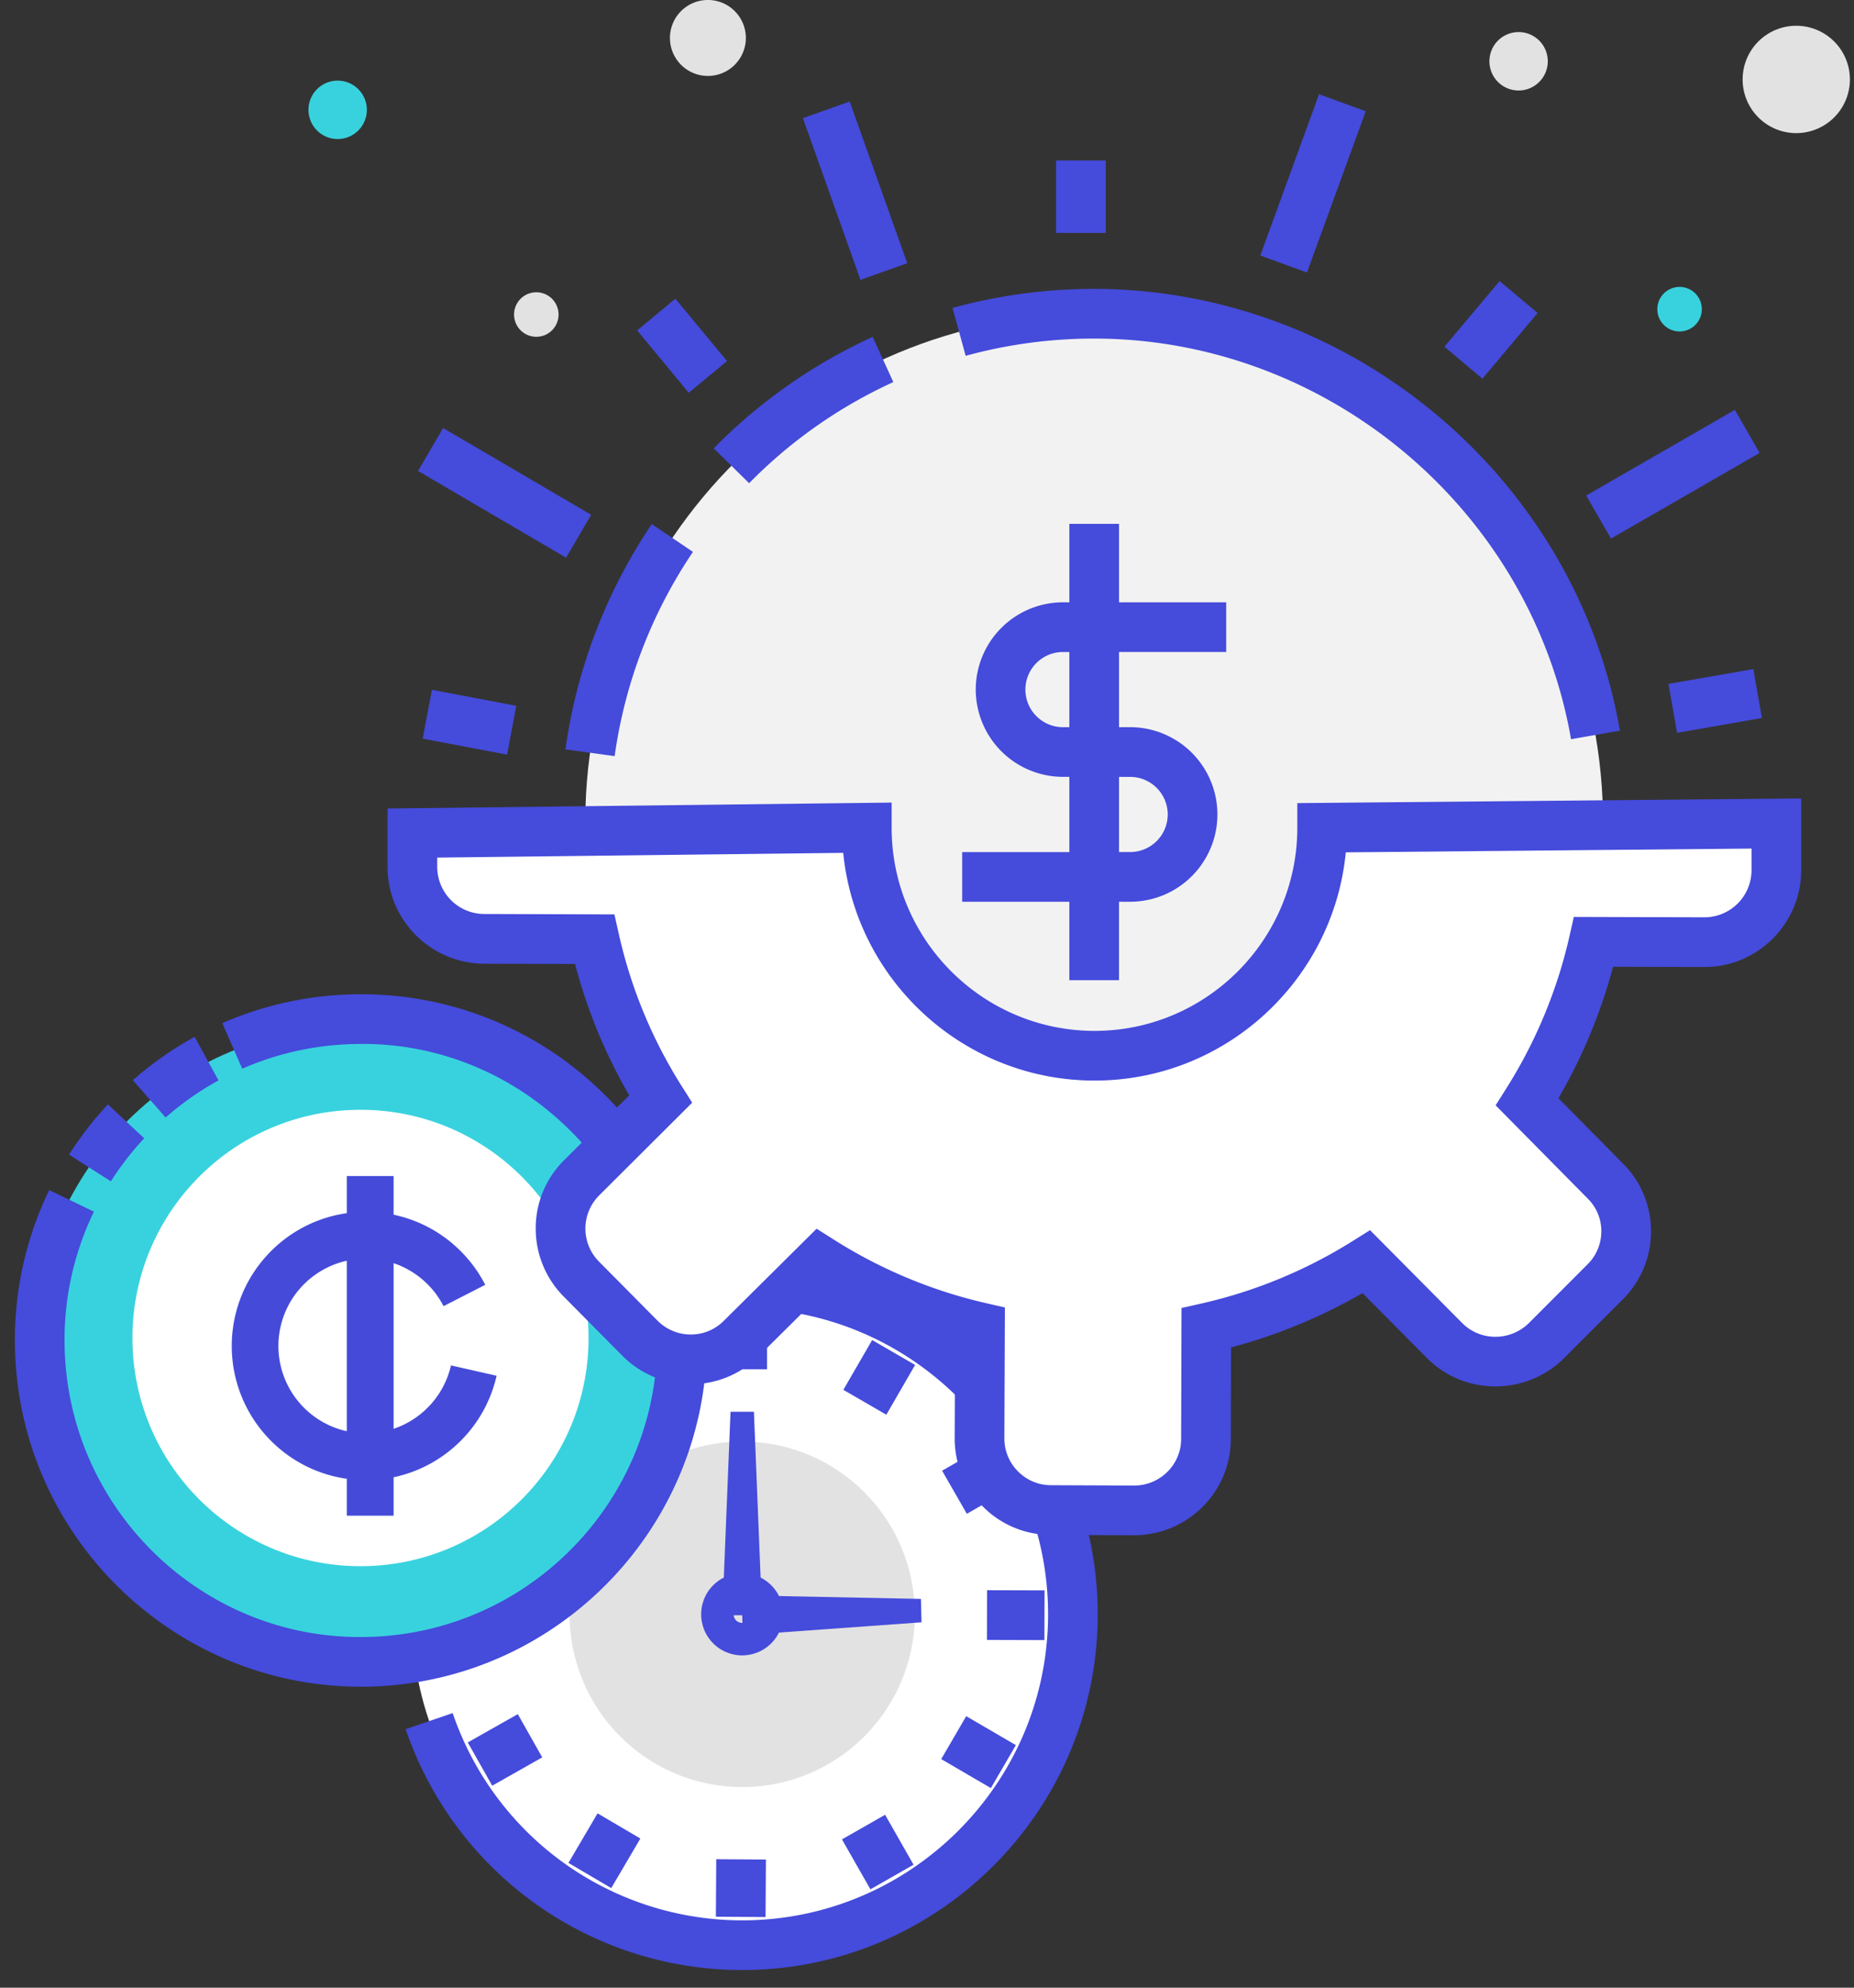 <svg height="120" viewBox="0 0 112 120" width="112" xmlns="http://www.w3.org/2000/svg"><rect x="0" y="0" width="112" height="120" fill="#333333" stroke="none"/><g fill="none" fill-rule="evenodd"><path d="m64.814 97.458c0 11.032-8.944 19.977-19.977 19.977-11.032 0-19.975-8.945-19.975-19.977 0-11.033 8.943-19.977 19.975-19.977 11.033 0 19.977 8.944 19.977 19.977" fill="#fff"/><path d="m44.838 118.935a21.475 21.475 0 0 1 -20.332-14.542l2.84-.97a18.474 18.474 0 0 0 17.492 12.512c10.188 0 18.476-8.288 18.476-18.477 0-10.188-8.288-18.476-18.476-18.476v-3c11.842 0 21.476 9.635 21.476 21.476 0 11.842-9.634 21.477-21.476 21.477" fill="#454bdb"/><path d="m55.266 97.458c0 5.76-4.67 10.43-10.43 10.43-5.757 0-10.426-4.67-10.426-10.43s4.669-10.428 10.427-10.428c5.76 0 10.429 4.67 10.429 10.43" fill="#e2e2e2"/><g fill="#454bdb"><path d="m44.838 96.939a.521.521 0 0 0 -.521.52.52.52 0 0 0 1.04 0 .52.52 0 0 0 -.52-.52m0 3a2.482 2.482 0 0 1 -2.48-2.48 2.482 2.482 0 0 1 2.48-2.481 2.482 2.482 0 0 1 2.48 2.48 2.482 2.482 0 0 1 -2.48 2.48m-1.499-17.269v-3.472h3v3.472zm10.205 2.74-2.596-1.502 1.74-3.005 2.595 1.502zm4.864 5.982-1.494-2.602 3.01-1.73 1.494 2.603zm4.686 7.624-3.472-.011.01-3 3.472.01-.01 3zm-3.235 8.934-2.999-1.748 1.51-2.592 3 1.748-1.51 2.592zm-7.275 6.113-1.72-3.015 2.606-1.486 1.719 3.015zm-6.336 1.674-3-.02.022-3.471 3 .019zm-9.321-1.748-2.586-1.52 1.759-2.992 2.586 1.52-1.76 2.992zm-7.19-6.183-1.478-2.611 3.023-1.708 1.476 2.61-3.022 1.709zm.3-8.984-3.472-.032.028-3 3.47.032-.027 3zm1.307-7.598-2.988-1.767 1.527-2.582 2.988 1.767zm4.938-5.92-1.7-3.025 2.614-1.471 1.701 3.025z"/><path d="m43.634 97.515.497-12.284h1.413l.496 12.284z"/><path d="m44.807 96.312 10.826.218.036 1.412-10.8.775z"/></g><path d="m21.015 62.004c-10.713.214-19.225 9.072-19.011 19.785.213 10.712 9.072 19.225 19.784 19.01 10.713-.213 19.225-9.071 19.01-19.783-.212-10.714-9.07-19.226-19.783-19.012" fill="#38d2de"/><path d="m21.503 67.003c-7.607.15-13.651 6.44-13.5 14.049.15 7.607 6.44 13.65 14.049 13.5 7.607-.152 13.65-6.443 13.5-14.05-.152-7.606-6.443-13.651-14.05-13.5" fill="#fff"/><path d="m21.797 101.83c-11.333 0-20.664-9.104-20.892-20.484a20.679 20.679 0 0 1 2.069-9.5l2.7 1.303a17.714 17.714 0 0 0 -1.77 8.136c.198 9.87 8.392 17.775 18.256 17.541 9.868-.196 17.738-8.386 17.54-18.254a17.784 17.784 0 0 0 -5.494-12.553c-3.448-3.312-7.993-5.116-12.76-4.989a17.801 17.801 0 0 0 -6.813 1.49l-1.203-2.75a20.807 20.807 0 0 1 7.956-1.74 20.784 20.784 0 0 1 14.899 5.825 20.767 20.767 0 0 1 6.415 14.657c.229 11.522-8.96 21.084-20.48 21.314-.142.003-.283.004-.424.004" fill="#454bdb"/><path d="m6.696 71.32-2.529-1.614c.69-1.08 1.48-2.1 2.35-3.033l2.193 2.047a18.093 18.093 0 0 0 -2.014 2.6m3.308-3.854-1.98-2.254a20.85 20.85 0 0 1 3.733-2.616l1.443 2.629a18.054 18.054 0 0 0 -3.196 2.241" fill="#454bdb"/><path d="m23.778 89.185v2.32h-2.828v-2.227a8.062 8.062 0 0 1 -4.577-2.29 8.099 8.099 0 0 1 0-11.456 8.063 8.063 0 0 1 4.577-2.291v-2.241h2.828v2.334a8.063 8.063 0 0 1 4.05 2.198 8.074 8.074 0 0 1 1.485 2.036l-2.519 1.287a5.246 5.246 0 0 0 -.966-1.323 5.25 5.25 0 0 0 -2.05-1.271v9.998a5.251 5.251 0 0 0 2.05-1.271 5.242 5.242 0 0 0 1.414-2.556l2.758.625a8.07 8.07 0 0 1 -2.171 3.93 8.065 8.065 0 0 1 -4.05 2.198zm-2.828-13.071a5.27 5.27 0 0 0 0 10.291z" fill="#454bd8"/><path d="m102.807 18.667a1.344 1.344 0 1 1 -2.688-.002 1.344 1.344 0 0 1 2.688.002" fill="#38d2de"/><path d="m33.743 18.99a1.344 1.344 0 1 1 -2.688-.002 1.344 1.344 0 0 1 2.688.003m59.759-15.291a1.763 1.763 0 1 1 -3.527 0 1.763 1.763 0 0 1 3.527 0" fill="#e2e2e2"/><path d="m22.161 6.631a1.763 1.763 0 1 1 -3.526 0 1.763 1.763 0 0 1 3.526 0" fill="#38d2de"/><path d="m111.752 4.796a3.24 3.24 0 1 1 -6.48 0 3.24 3.24 0 0 1 6.48 0m-66.695-2.504a2.293 2.293 0 1 1 -4.586-.001 2.293 2.293 0 0 1 4.586.001" fill="#e2e2e2"/><path d="m65.486 18.945c-16.976.338-30.463 14.374-30.124 31.35.338 16.974 14.374 30.462 31.35 30.124 16.974-.338 30.461-14.374 30.123-31.35s-14.375-30.463-31.349-30.124" fill="#f2f2f2"/><path d="m94.906 44.626c-2.419-13.882-14.749-24.186-28.813-24.186a29.364 29.364 0 0 0 -7.757 1.041l-.795-2.892a32.36 32.36 0 0 1 7.916-1.143c15.755-.299 29.701 11.15 32.404 26.665l-2.955.516zm-57.774 1.023-2.973-.41a32.271 32.271 0 0 1 5.217-13.602l2.485 1.682a29.24 29.24 0 0 0 -4.73 12.33m8.124-16.477-2.14-2.104a32.176 32.176 0 0 1 9.604-6.73l1.246 2.73a29.176 29.176 0 0 0 -8.71 6.104m22.344 25.268v4.735h-3v-4.734h-6.474v-3h6.475v-4.541h-.385a5.276 5.276 0 0 1 -5.27-5.27 5.276 5.276 0 0 1 5.27-5.268h.385v-4.735h3v4.735h6.474v3h-6.474v4.539h.674a5.276 5.276 0 0 1 5.27 5.269 5.276 5.276 0 0 1 -5.27 5.27h-.674zm0-3h.674a2.273 2.273 0 0 0 2.27-2.27 2.273 2.273 0 0 0 -2.27-2.268h-.673v4.539zm-3-12.077h-.385a2.272 2.272 0 0 0 -2.27 2.269 2.273 2.273 0 0 0 2.27 2.27h.385v-4.54z" fill="#454bdb"/><path d="m79.87 49.972c0 7.612-6.15 13.764-13.744 13.764-7.603 0-13.762-6.152-13.762-13.764l-27.452.32v2.033c-.013 2.384 1.921 4.334 4.316 4.355l6.688.02a30.571 30.571 0 0 0 3.987 9.657l-4.767 4.75c-1.69 1.677-1.7 4.417-.01 6.119l3.52 3.552a4.325 4.325 0 0 0 6.136.026l4.758-4.718a30.927 30.927 0 0 0 9.66 4.042l-.027 6.689a4.328 4.328 0 0 0 4.32 4.348l5.016.02c2.394 0 4.341-1.923 4.341-4.31l.021-6.707a31.07 31.07 0 0 0 9.673-3.993l4.73 4.764c1.684 1.688 4.438 1.688 6.147 0l3.535-3.54c1.701-1.681 1.711-4.436.004-6.116l-4.705-4.758a30.91 30.91 0 0 0 4.017-9.665l6.696.02a4.342 4.342 0 0 0 4.341-4.328v-2.836z" fill="#fff"/><path d="m49.332 74.18 1.01.639a29.439 29.439 0 0 0 9.192 3.847l1.171.268-.032 7.889a2.815 2.815 0 0 0 .828 2.012c.533.535 1.24.83 1.992.83l5.022.02c1.561 0 2.837-1.26 2.837-2.81l.023-7.908 1.167-.263a29.462 29.462 0 0 0 9.205-3.8l1.017-.637 5.574 5.615c1.098 1.1 2.906 1.097 4.028-.011l3.529-3.532a2.794 2.794 0 0 0 .841-2.007 2.76 2.76 0 0 0 -.829-1.98l-5.556-5.62.635-1.007a29.399 29.399 0 0 0 3.824-9.196l.265-1.173 7.899.024a2.849 2.849 0 0 0 2.836-2.834v-1.316l-24.511.228c-.749 7.722-7.268 13.778-15.173 13.778-7.903 0-14.424-6.04-15.187-13.747l-24.526.286v.55a2.848 2.848 0 0 0 2.828 2.855l7.875.024.263 1.166a29.062 29.062 0 0 0 3.792 9.184l.643 1.017-5.62 5.599a2.83 2.83 0 0 0 -.005 3.999l3.523 3.553a2.826 2.826 0 0 0 2.014.845h.005c.752 0 1.459-.292 1.991-.824zm19.177 18.505-5.022-.02a5.772 5.772 0 0 1 -4.111-1.712 5.794 5.794 0 0 1 -1.703-4.142l.022-5.512a32.298 32.298 0 0 1 -7.931-3.322l-3.925 3.892a5.772 5.772 0 0 1 -4.107 1.698h-.013a5.8 5.8 0 0 1 -4.138-1.734l-3.521-3.551a5.812 5.812 0 0 1 -1.697-4.128 5.779 5.779 0 0 1 1.716-4.112l3.931-3.916a31.965 31.965 0 0 1 -3.272-7.93l-5.514-.016c-3.226-.027-5.829-2.658-5.811-5.864v-3.506l30.451-.356v1.518c0 6.763 5.501 12.264 12.262 12.264 6.751 0 12.244-5.501 12.244-12.264v-1.486l30.44-.284v4.35c-.013 3.217-2.634 5.828-5.841 5.828l-5.523-.016a32.32 32.32 0 0 1 -3.302 7.937l3.882 3.927a5.723 5.723 0 0 1 1.71 4.1 5.765 5.765 0 0 1 -1.725 4.139l-3.529 3.532c-2.299 2.27-6.007 2.268-8.27-.001l-3.903-3.931a32.467 32.467 0 0 1 -7.942 3.279l-.015 5.534c0 3.199-2.622 5.805-5.843 5.805zm-4.71-78.624v-4.371h3v4.371zm15.154 2.392-2.818-1.027 3.548-9.737 2.82 1.028zm10.6 6.41-2.296-1.93 3.334-3.965 2.297 1.928-3.334 3.967zm7.765 9.653-1.496-2.6 8.981-5.171 1.496 2.6-8.98 5.17zm3.992 11.726-.516-2.955 5.127-.895.516 2.955zm-70.677 1.315-5.098-.963.557-2.947 5.098.963zm3.564-11.889-8.943-5.236 1.515-2.59 8.944 5.236zm7.411-9.955-3.118-3.766 2.31-1.914 3.12 3.766zm10.373-6.816-3.477-9.763 2.827-1.006 3.476 9.763z" fill="#454bdb"/></g></svg>